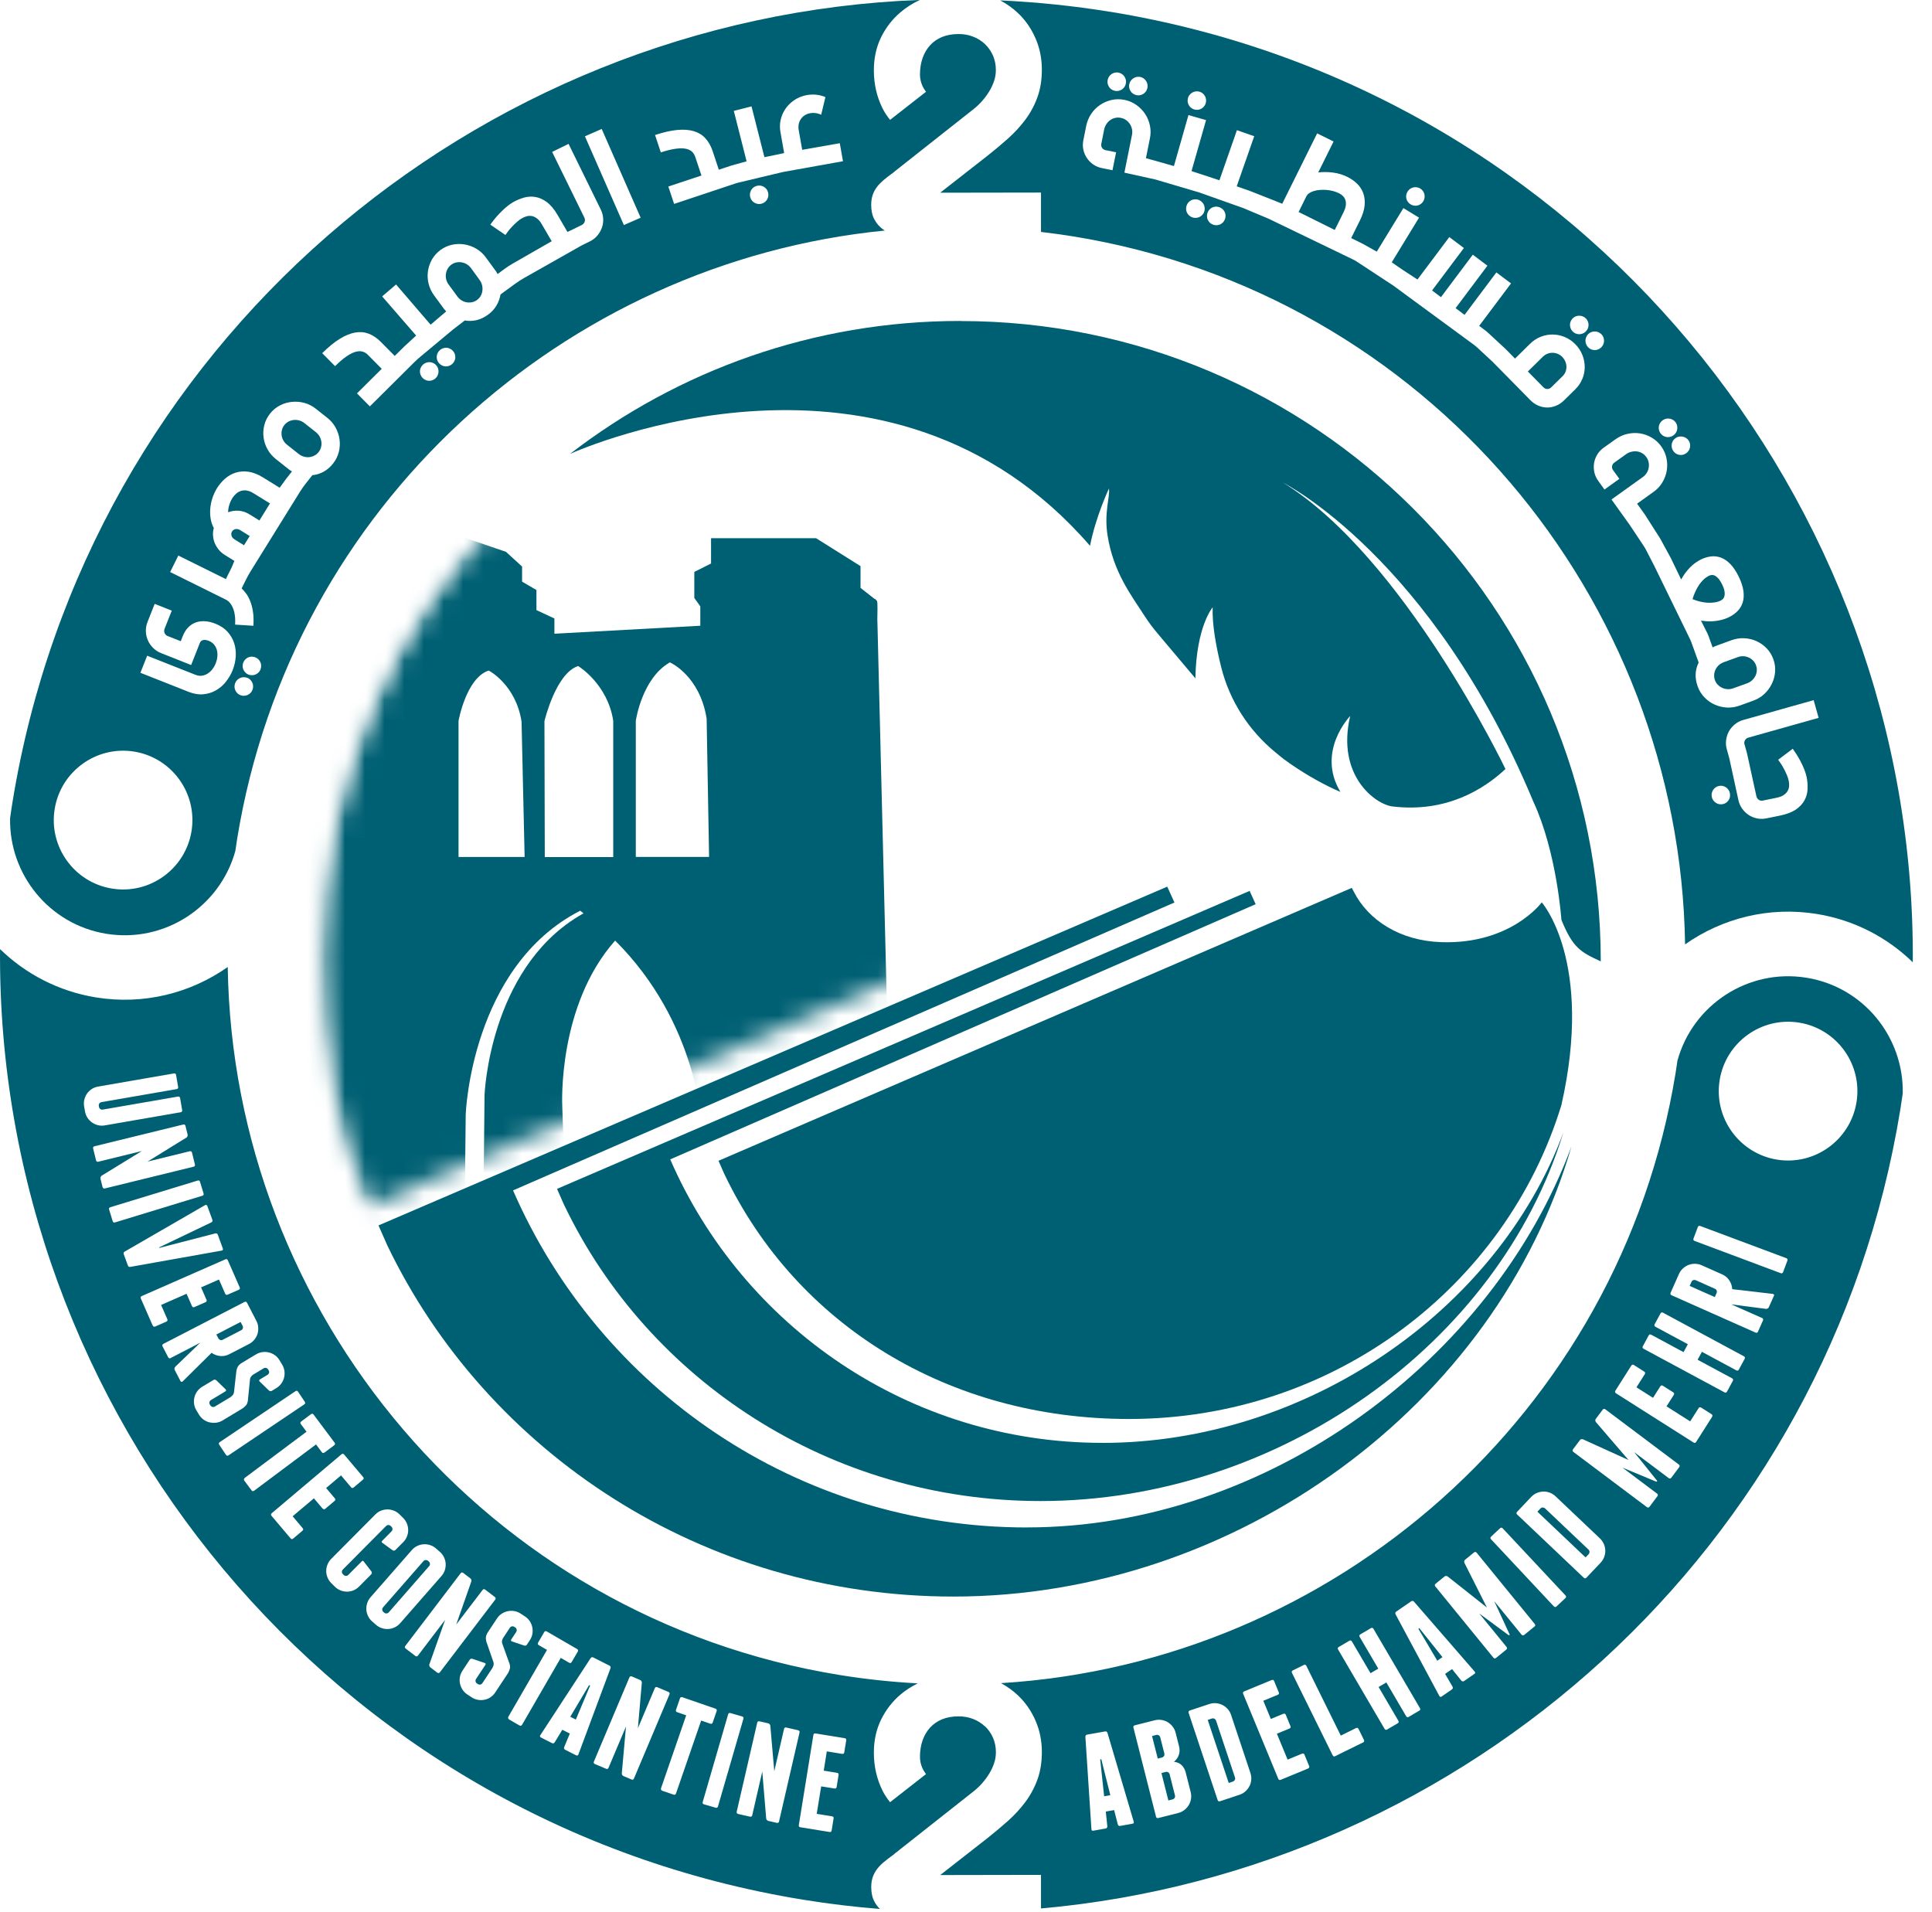 <svg width="98" height="97" viewBox="0 0 98 97" fill="none" xmlns="http://www.w3.org/2000/svg">
<path d="M52.088 77.476C40.419 77.476 30.399 70.438 26.024 60.379L59.573 45.777L59.208 44.973L19.199 62.156L19.605 63.077C19.611 63.093 19.618 63.106 19.625 63.119L19.633 63.142C24.682 73.677 35.645 80.981 48.362 80.981C62.712 80.981 75.912 71.273 79.716 58.14C75.704 68.963 64.307 77.474 52.086 77.474L52.088 77.476Z" fill="#006073"/>
<path d="M55.918 73.185C46.105 73.185 37.676 67.266 33.997 58.806L63.693 45.863L63.386 45.188L28.255 60.302L28.596 61.077C28.603 61.09 28.607 61.101 28.614 61.112L28.623 61.132C32.869 69.993 42.089 76.136 52.784 76.136C64.852 76.136 76.016 68.163 79.302 57.442C75.928 66.544 66.194 73.187 55.918 73.187V73.185Z" fill="#006073"/>
<path d="M79.199 56.06C76.379 65.264 67.632 71.974 57.271 71.974C48.089 71.974 40.407 67.193 36.761 59.588L36.754 59.573C36.75 59.562 36.743 59.553 36.739 59.544L36.446 58.877L68.569 45.035L68.668 45.223C69.404 46.678 71.014 47.717 73.101 47.788C76.645 47.908 78.205 45.77 78.205 45.77C78.205 45.77 80.856 48.761 79.199 56.062V56.06Z" fill="#006073"/>
<mask id="mask0_31_315" style="mask-type:luminance" maskUnits="userSpaceOnUse" x="16" y="16" width="62" height="46">
<path d="M77.343 35.866C72.565 24.367 61.23 16.279 48.001 16.279C30.459 16.279 16.237 30.501 16.237 48.043C16.237 52.799 16.415 57.307 18.286 61.358L77.343 35.866Z" fill="white"/>
</mask>
<g mask="url(#mask0_31_315)">
<mask id="mask1_31_315" style="mask-type:luminance" maskUnits="userSpaceOnUse" x="16" y="16" width="66" height="66">
<path d="M48.716 81.237C66.654 81.237 81.195 66.696 81.195 48.758C81.195 30.821 66.654 16.279 48.716 16.279C30.779 16.279 16.237 30.821 16.237 48.758C16.237 66.696 30.779 81.237 48.716 81.237Z" fill="white"/>
</mask>
<g mask="url(#mask1_31_315)">
<path d="M45.533 69.402C45.502 68.943 45.436 67.521 45.345 65.445L44.505 31.491H44.501C44.519 30.514 44.514 30.507 44.45 30.441L44.397 30.386H44.372L43.65 29.819V28.715L41.397 27.3H36.068V28.582L35.219 29.008V30.33L35.523 30.756V31.739L28.122 32.144V31.371L27.211 30.946V29.927L26.483 29.502V28.738L25.667 27.991L23.293 27.178L16.598 27.302L14.855 28.288L14.915 29.683L13.949 30.226V31.728H14.372L13.577 68.006L13.216 68.234L13.271 69.442L23.915 70.15V70.068L23.756 70.126V68.728L23.503 68.673L23.623 56.525C23.623 56.525 23.884 49.037 29.431 46.193C29.431 46.193 29.495 46.244 29.599 46.326C29.506 46.379 29.413 46.432 29.322 46.488C24.801 49.25 24.578 55.554 24.578 55.554L24.469 66.562L24.699 66.613V67.88L28.875 66.367L28.833 65.135L29.178 64.914V67.02L28.901 67.22L28.937 68.252L28.922 67.802L34.085 64.096L34.145 64.109L34.189 64.021L35.609 63.002L35.64 69.528H35.217V70.89L42.035 72.266L45.894 70.432V69.406H45.531L45.533 69.402ZM23.259 43.468V36.564C23.277 36.466 23.665 34.413 24.761 34.021L24.786 34.012L24.81 34.023C24.823 34.029 26.172 34.749 26.456 36.606L26.611 43.468H23.259ZM27.634 43.468L27.617 36.584V36.577C27.641 36.48 28.201 34.182 29.298 33.792L29.325 33.784L29.349 33.799C29.364 33.808 30.822 34.707 31.106 36.559V43.473H27.634V43.468ZM28.822 64.854L28.52 56.09C28.518 56.04 28.275 51.007 31.203 47.708C35.383 51.875 35.58 56.972 35.583 57.028L35.598 60.443L35.585 60.468L33.715 61.682L33.662 61.671L33.622 61.744L31.478 63.135L31.422 63.124L31.38 63.197L28.82 64.858L28.822 64.854ZM29.544 64.674L31.13 63.647L29.544 66.486V64.677V64.674ZM29.989 66.435L31.449 63.819L31.566 65.301L29.987 66.435H29.989ZM31.768 63.232L33.372 62.191L31.896 64.845L31.768 63.23V63.232ZM32.386 64.716L33.686 62.377L33.784 63.713L32.386 64.716ZM34.123 63.354L34.01 61.779L35.372 60.895L34.123 63.354ZM34.672 63.075L35.607 61.236L35.614 62.402L34.674 63.075H34.672ZM32.251 43.466V36.562C32.264 36.466 32.585 34.413 33.952 33.613L33.979 33.598L34.008 33.611C34.023 33.617 35.503 34.291 35.844 36.451L35.968 43.466H32.253H32.251ZM45.201 61.996L45.316 64.699C45.281 63.877 45.243 62.971 45.201 61.996Z" fill="#006073"/>
</g>
</g>
<path d="M48.716 16.279C41.26 16.279 34.395 18.798 28.913 23.024C29.555 22.737 45.106 15.923 55.291 27.685C55.581 26.197 56.252 24.777 56.252 24.777C56.308 25.215 55.998 25.991 56.179 27.151C56.472 29.006 57.353 30.155 58.056 31.238C58.261 31.557 58.49 31.861 58.736 32.151L60.634 34.406C60.634 34.406 60.634 34.406 60.636 34.408C60.681 31.772 61.511 30.804 61.511 30.804C61.482 31.701 61.691 32.833 61.95 33.859C62.375 35.547 63.343 37.049 64.688 38.154L64.985 38.398C65.093 38.486 65.204 38.569 65.319 38.646C65.361 38.675 65.414 38.712 65.465 38.752C66.358 39.364 67.2 39.827 67.993 40.168C66.752 38.108 68.487 36.318 68.487 36.318C67.773 39.37 69.794 40.812 70.64 40.906C73.351 41.229 75.252 40.046 76.364 39.007C76.364 39.007 71.225 28.266 65.091 24.486C65.091 24.486 72.618 28.268 77.782 40.669C78.974 43.24 79.202 46.656 79.202 46.656C79.78 48.081 80.176 48.291 81.198 48.763C81.198 30.824 66.657 16.284 48.718 16.284L48.716 16.279Z" fill="#006073"/>
<path d="M12.518 24.879C12.412 24.865 12.315 24.872 12.224 24.901C12.133 24.93 12.051 24.976 11.978 25.04C11.905 25.105 11.84 25.18 11.787 25.264C11.719 25.375 11.665 25.495 11.628 25.619C11.59 25.743 11.572 25.865 11.572 25.984C11.749 25.916 11.931 25.891 12.122 25.907C12.312 25.922 12.494 25.986 12.669 26.097L13.159 26.401L13.695 25.535L12.848 25.012C12.733 24.941 12.623 24.896 12.516 24.883L12.518 24.879Z" fill="#006073"/>
<path d="M12.064 26.839C12.024 26.83 11.986 26.83 11.949 26.837C11.911 26.843 11.878 26.857 11.847 26.879C11.816 26.899 11.789 26.925 11.769 26.959C11.729 27.025 11.721 27.096 11.745 27.174C11.769 27.251 11.822 27.313 11.9 27.362L12.377 27.657L12.667 27.189L12.177 26.886C12.139 26.863 12.102 26.848 12.062 26.839H12.064Z" fill="#006073"/>
<path d="M24.334 14.209L23.893 13.601C23.836 13.524 23.767 13.46 23.685 13.409C23.603 13.358 23.517 13.324 23.424 13.309C23.331 13.291 23.24 13.293 23.149 13.311C23.058 13.329 22.972 13.369 22.894 13.424C22.817 13.482 22.755 13.55 22.708 13.632C22.661 13.714 22.633 13.801 22.619 13.892C22.606 13.982 22.61 14.075 22.633 14.169C22.655 14.262 22.697 14.35 22.757 14.432L23.198 15.035C23.257 15.117 23.328 15.183 23.41 15.234C23.492 15.285 23.579 15.319 23.67 15.334C23.76 15.35 23.851 15.347 23.942 15.33C24.033 15.312 24.119 15.272 24.197 15.217C24.274 15.159 24.337 15.09 24.383 15.008C24.43 14.926 24.458 14.84 24.469 14.747C24.48 14.654 24.476 14.561 24.454 14.47C24.432 14.379 24.392 14.29 24.332 14.211L24.334 14.209Z" fill="#006073"/>
<path d="M16.213 22.141C16.167 22.059 16.105 21.986 16.027 21.924L15.438 21.459C15.363 21.399 15.278 21.354 15.185 21.328C15.092 21.301 15.001 21.292 14.908 21.301C14.815 21.31 14.727 21.337 14.642 21.379C14.558 21.423 14.487 21.483 14.425 21.558C14.365 21.634 14.323 21.718 14.301 21.809C14.279 21.899 14.274 21.99 14.286 22.081C14.297 22.172 14.325 22.261 14.374 22.343C14.421 22.427 14.485 22.5 14.565 22.562L15.15 23.025C15.229 23.089 15.316 23.134 15.409 23.16C15.502 23.187 15.595 23.196 15.686 23.187C15.777 23.178 15.866 23.151 15.947 23.107C16.032 23.065 16.102 23.005 16.162 22.93C16.222 22.854 16.264 22.77 16.286 22.677C16.309 22.586 16.315 22.493 16.3 22.4C16.286 22.307 16.258 22.221 16.211 22.137L16.213 22.141Z" fill="#006073"/>
<path d="M49.961 2.235C49.789 2.073 49.589 1.947 49.361 1.859C49.133 1.77 48.887 1.726 48.623 1.726C48.311 1.726 48.032 1.777 47.791 1.874C47.549 1.974 47.345 2.113 47.179 2.295C47.013 2.477 46.887 2.694 46.798 2.944C46.71 3.197 46.665 3.476 46.665 3.781C46.665 3.972 46.705 4.156 46.78 4.333C46.829 4.448 46.896 4.554 46.971 4.656L45.148 6.081C45.002 5.897 44.869 5.704 44.767 5.496C44.474 4.907 44.328 4.266 44.326 3.571C44.326 2.951 44.448 2.392 44.691 1.894C44.937 1.396 45.263 0.975 45.671 0.627C45.968 0.374 46.3 0.164 46.663 -0.004C24.075 0.855 4.404 17.531 0.634 40.684C0.589 40.954 0.552 41.227 0.512 41.497C0.454 44.35 2.497 46.893 5.39 47.363C8.349 47.846 11.158 45.992 11.938 43.161C11.969 42.955 11.998 42.746 12.031 42.54C14.78 25.663 28.618 13.302 44.882 11.694C44.847 11.672 44.811 11.65 44.778 11.625C44.603 11.497 44.461 11.331 44.353 11.129C44.244 10.928 44.191 10.682 44.191 10.392C44.191 10.201 44.218 10.033 44.268 9.884C44.319 9.738 44.392 9.603 44.483 9.483C44.574 9.364 44.681 9.253 44.8 9.151C44.92 9.049 45.046 8.949 45.181 8.852L45.365 8.715H45.356L49.403 5.52C49.549 5.403 49.689 5.27 49.822 5.119C49.953 4.969 50.072 4.809 50.176 4.639C50.28 4.47 50.362 4.293 50.424 4.109C50.486 3.925 50.515 3.737 50.515 3.547C50.515 3.283 50.464 3.039 50.367 2.816C50.267 2.592 50.132 2.399 49.961 2.235ZM9.714 42.162C9.401 44.078 7.592 45.383 5.678 45.07C3.764 44.758 2.461 42.948 2.774 41.032C3.086 39.116 4.896 37.811 6.81 38.123C8.724 38.436 10.026 40.245 9.714 42.162ZM11.459 34.581C11.313 34.763 11.143 34.909 10.95 35.018C10.757 35.128 10.542 35.193 10.31 35.215C10.077 35.237 9.831 35.195 9.57 35.093L7.122 34.125L7.465 33.259L9.913 34.227C10.028 34.273 10.139 34.289 10.243 34.273C10.347 34.258 10.445 34.222 10.536 34.165C10.624 34.107 10.704 34.034 10.775 33.941C10.846 33.85 10.901 33.751 10.943 33.644C10.985 33.536 11.014 33.425 11.025 33.307C11.036 33.192 11.03 33.084 11.003 32.98C10.976 32.876 10.93 32.782 10.861 32.698C10.795 32.614 10.702 32.55 10.587 32.503C10.48 32.461 10.387 32.448 10.305 32.466C10.226 32.481 10.168 32.53 10.137 32.612L9.696 33.731L8.172 33.128C8.017 33.066 7.882 32.98 7.767 32.864C7.651 32.749 7.565 32.623 7.501 32.479C7.439 32.337 7.403 32.184 7.399 32.023C7.394 31.861 7.421 31.704 7.483 31.547L7.846 30.629L8.713 30.973L8.349 31.89C8.32 31.965 8.32 32.038 8.349 32.109C8.38 32.182 8.433 32.233 8.509 32.262L9.169 32.523L9.269 32.269C9.342 32.085 9.435 31.936 9.548 31.821C9.661 31.706 9.789 31.622 9.935 31.571C10.079 31.52 10.237 31.5 10.403 31.511C10.571 31.522 10.744 31.564 10.925 31.635C11.185 31.737 11.393 31.877 11.55 32.054C11.705 32.231 11.818 32.426 11.883 32.639C11.949 32.851 11.973 33.075 11.958 33.307C11.94 33.54 11.889 33.766 11.805 33.983C11.721 34.198 11.606 34.395 11.459 34.577V34.581ZM12.806 34.993C12.782 35.055 12.749 35.106 12.704 35.151C12.66 35.195 12.611 35.228 12.556 35.252C12.501 35.277 12.443 35.29 12.379 35.292C12.317 35.294 12.255 35.283 12.193 35.261C12.131 35.237 12.08 35.204 12.035 35.157C11.991 35.113 11.958 35.062 11.933 35.007C11.909 34.951 11.896 34.894 11.896 34.832C11.896 34.77 11.905 34.708 11.929 34.648C11.953 34.588 11.987 34.535 12.031 34.49C12.075 34.446 12.124 34.413 12.179 34.389C12.235 34.364 12.292 34.351 12.357 34.349C12.418 34.346 12.481 34.358 12.543 34.38C12.605 34.402 12.656 34.437 12.7 34.484C12.744 34.53 12.777 34.579 12.802 34.634C12.826 34.69 12.839 34.747 12.839 34.809C12.839 34.871 12.831 34.934 12.806 34.993ZM13.218 33.95C13.194 34.012 13.161 34.063 13.116 34.107C13.072 34.151 13.023 34.185 12.968 34.209C12.912 34.233 12.855 34.247 12.791 34.249C12.729 34.251 12.667 34.24 12.605 34.218C12.543 34.194 12.492 34.16 12.447 34.114C12.403 34.067 12.37 34.019 12.345 33.963C12.321 33.908 12.308 33.85 12.308 33.788C12.308 33.726 12.317 33.664 12.341 33.604C12.365 33.545 12.399 33.491 12.443 33.447C12.487 33.403 12.536 33.37 12.591 33.345C12.647 33.321 12.704 33.307 12.766 33.307C12.828 33.307 12.89 33.316 12.95 33.341C13.01 33.365 13.063 33.398 13.107 33.443C13.152 33.487 13.185 33.536 13.209 33.591C13.234 33.647 13.247 33.704 13.247 33.766C13.247 33.828 13.238 33.89 13.214 33.95H13.218ZM17.186 22.925C17.132 23.135 17.037 23.33 16.898 23.508C16.616 23.864 16.264 24.061 15.843 24.103L15.507 24.529C15.407 24.655 15.316 24.786 15.23 24.921L12.72 28.964C12.631 29.108 12.549 29.254 12.474 29.407L12.257 29.845C12.332 29.916 12.41 30.005 12.487 30.109C12.565 30.213 12.633 30.344 12.695 30.499C12.755 30.651 12.802 30.831 12.833 31.037C12.864 31.243 12.87 31.478 12.853 31.741L11.927 31.682C11.933 31.553 11.933 31.436 11.925 31.329C11.916 31.223 11.902 31.13 11.883 31.046C11.863 30.964 11.838 30.891 11.812 30.829C11.785 30.767 11.756 30.711 11.725 30.665C11.654 30.556 11.572 30.477 11.479 30.426L8.631 29.015L9.045 28.179L11.457 29.373L11.756 28.769L11.889 28.45L11.413 28.155C11.289 28.078 11.182 27.987 11.096 27.883C11.01 27.776 10.941 27.663 10.892 27.544C10.844 27.422 10.815 27.298 10.806 27.167C10.797 27.036 10.81 26.908 10.846 26.782C10.768 26.64 10.715 26.483 10.686 26.312C10.658 26.141 10.651 25.969 10.666 25.791C10.682 25.614 10.717 25.439 10.775 25.264C10.832 25.089 10.908 24.925 11.001 24.772C11.116 24.584 11.256 24.42 11.417 24.278C11.579 24.137 11.758 24.035 11.958 23.973C12.157 23.911 12.372 23.895 12.605 23.928C12.837 23.962 13.083 24.057 13.34 24.216L14.186 24.739L14.525 24.274L14.811 23.911C14.767 23.889 14.727 23.864 14.691 23.838C14.656 23.811 14.618 23.782 14.581 23.751L13.996 23.288C13.816 23.146 13.675 22.98 13.568 22.788C13.462 22.597 13.395 22.395 13.369 22.185C13.342 21.975 13.356 21.766 13.409 21.556C13.462 21.348 13.559 21.155 13.699 20.978C13.838 20.801 14.007 20.663 14.2 20.564C14.392 20.464 14.596 20.404 14.809 20.384C15.021 20.364 15.232 20.38 15.442 20.437C15.653 20.495 15.843 20.592 16.016 20.73L16.605 21.195C16.78 21.334 16.92 21.498 17.024 21.689C17.128 21.879 17.195 22.081 17.223 22.291C17.252 22.502 17.239 22.712 17.188 22.925H17.186ZM22.196 19.051C22.17 19.106 22.13 19.155 22.081 19.199C22.032 19.241 21.977 19.272 21.917 19.292C21.857 19.31 21.798 19.319 21.738 19.314C21.678 19.31 21.62 19.294 21.565 19.265C21.51 19.237 21.461 19.199 21.417 19.15C21.375 19.102 21.343 19.046 21.324 18.986C21.304 18.927 21.297 18.867 21.301 18.807C21.306 18.747 21.321 18.689 21.35 18.634C21.379 18.579 21.417 18.53 21.465 18.486C21.514 18.444 21.57 18.413 21.629 18.393C21.689 18.373 21.749 18.366 21.809 18.37C21.869 18.375 21.926 18.39 21.984 18.417C22.041 18.444 22.09 18.481 22.132 18.532C22.174 18.581 22.205 18.636 22.223 18.696C22.241 18.756 22.247 18.816 22.243 18.876C22.238 18.935 22.223 18.993 22.194 19.048L22.196 19.051ZM23.047 18.32C23.02 18.375 22.98 18.424 22.932 18.468C22.883 18.51 22.828 18.541 22.768 18.561C22.708 18.581 22.648 18.588 22.588 18.583C22.529 18.579 22.471 18.563 22.416 18.535C22.36 18.508 22.311 18.468 22.267 18.419C22.225 18.37 22.194 18.315 22.174 18.255C22.157 18.195 22.148 18.136 22.152 18.076C22.157 18.016 22.172 17.959 22.201 17.903C22.23 17.848 22.267 17.799 22.316 17.755C22.365 17.713 22.42 17.682 22.48 17.662C22.54 17.644 22.599 17.635 22.659 17.64C22.719 17.644 22.777 17.66 22.832 17.688C22.887 17.715 22.936 17.755 22.98 17.803C23.023 17.852 23.054 17.908 23.074 17.967C23.091 18.027 23.1 18.087 23.096 18.147C23.091 18.207 23.076 18.264 23.047 18.32ZM30.53 11.55C30.479 11.696 30.401 11.831 30.297 11.953C30.193 12.075 30.067 12.172 29.916 12.246L29.511 12.445L26.582 14.102C26.423 14.193 26.268 14.292 26.122 14.399L25.388 14.935C25.355 15.141 25.284 15.331 25.178 15.506C25.072 15.684 24.93 15.836 24.75 15.965C24.387 16.229 23.995 16.326 23.574 16.255L22.961 16.729L21.308 18.107C21.206 18.193 21.107 18.282 21.011 18.377L18.761 20.612L18.107 19.954L19.363 18.707L18.661 17.998C18.575 17.91 18.475 17.854 18.366 17.828C18.258 17.803 18.136 17.812 17.999 17.857C17.861 17.901 17.713 17.981 17.547 18.098C17.381 18.215 17.197 18.373 16.997 18.572L16.344 17.914C16.661 17.6 16.957 17.356 17.237 17.185C17.514 17.015 17.775 16.909 18.021 16.866C18.267 16.824 18.495 16.846 18.71 16.928C18.924 17.013 19.128 17.15 19.321 17.345L20.023 18.054L20.502 17.58L21.109 17.021L19.385 15.034L20.09 14.43L21.844 16.47L22.358 16.029L22.635 15.796C22.602 15.763 22.571 15.73 22.542 15.692C22.513 15.657 22.484 15.619 22.456 15.579L22.015 14.977C21.88 14.793 21.789 14.594 21.738 14.381C21.687 14.168 21.678 13.958 21.709 13.748C21.74 13.537 21.809 13.34 21.915 13.154C22.024 12.968 22.168 12.808 22.349 12.675C22.529 12.545 22.728 12.456 22.941 12.412C23.155 12.367 23.368 12.365 23.576 12.401C23.787 12.436 23.984 12.511 24.17 12.622C24.356 12.733 24.516 12.879 24.646 13.059L25.089 13.665C25.12 13.705 25.149 13.743 25.174 13.781C25.198 13.818 25.218 13.858 25.238 13.9L25.634 13.61C25.743 13.53 25.856 13.457 25.971 13.391L27.985 12.235L27.482 11.373C27.407 11.242 27.325 11.145 27.238 11.08C27.152 11.016 27.065 10.974 26.977 10.959C26.888 10.943 26.802 10.945 26.718 10.97C26.633 10.992 26.551 11.027 26.474 11.072C26.39 11.12 26.305 11.182 26.224 11.255C26.139 11.329 26.062 11.406 25.984 11.486C25.909 11.566 25.84 11.643 25.78 11.721C25.721 11.798 25.672 11.865 25.637 11.918L24.872 11.395C24.919 11.326 24.983 11.24 25.063 11.14C25.142 11.04 25.233 10.936 25.335 10.83C25.437 10.724 25.544 10.62 25.659 10.52C25.774 10.42 25.889 10.336 26.006 10.267C26.184 10.163 26.372 10.084 26.567 10.026C26.762 9.971 26.957 9.957 27.156 9.991C27.353 10.024 27.548 10.11 27.739 10.252C27.929 10.394 28.111 10.611 28.282 10.903L28.784 11.765L29.103 11.612L29.509 11.413C29.58 11.377 29.628 11.324 29.655 11.251C29.681 11.18 29.677 11.109 29.642 11.038L28.007 7.707L28.84 7.297L30.474 10.629C30.548 10.777 30.587 10.93 30.596 11.089C30.605 11.249 30.583 11.402 30.532 11.548L30.53 11.55ZM31.646 11.415L29.67 6.914L30.521 6.541L32.497 11.043L31.646 11.415ZM38.972 9.948C38.963 10.01 38.943 10.066 38.912 10.117C38.881 10.168 38.841 10.214 38.792 10.252C38.744 10.29 38.686 10.318 38.624 10.334C38.56 10.349 38.498 10.354 38.436 10.343C38.374 10.332 38.319 10.312 38.265 10.281C38.212 10.25 38.17 10.21 38.132 10.161C38.095 10.112 38.068 10.055 38.053 9.993C38.037 9.928 38.033 9.866 38.044 9.807C38.055 9.747 38.075 9.691 38.104 9.638C38.135 9.587 38.175 9.543 38.223 9.505C38.272 9.468 38.33 9.441 38.392 9.426C38.456 9.41 38.518 9.406 38.58 9.417C38.642 9.426 38.697 9.446 38.748 9.477C38.799 9.508 38.843 9.547 38.881 9.594C38.919 9.643 38.945 9.698 38.961 9.762C38.976 9.827 38.981 9.889 38.97 9.948H38.972ZM39.703 8.73C39.676 8.735 39.65 8.741 39.625 8.746L37.459 9.262C37.415 9.273 37.368 9.286 37.326 9.299L34.194 10.343L33.901 9.461L35.581 8.903L35.266 7.957C35.226 7.84 35.164 7.744 35.078 7.673C34.991 7.603 34.878 7.556 34.736 7.536C34.595 7.516 34.424 7.521 34.223 7.552C34.021 7.583 33.788 7.642 33.52 7.731L33.228 6.849C33.651 6.708 34.025 6.623 34.351 6.592C34.677 6.561 34.958 6.584 35.195 6.654C35.432 6.725 35.629 6.847 35.784 7.018C35.939 7.188 36.061 7.403 36.148 7.662L36.462 8.608L37.102 8.396L37.871 8.183L37.222 5.624L38.121 5.396L38.775 7.972L39.439 7.837L39.776 7.764L39.592 6.721C39.552 6.508 39.552 6.304 39.592 6.11C39.632 5.915 39.705 5.737 39.805 5.576C39.907 5.414 40.033 5.274 40.186 5.155C40.339 5.035 40.505 4.944 40.687 4.885C40.868 4.822 41.061 4.794 41.262 4.796C41.464 4.798 41.668 4.84 41.869 4.924L41.654 5.819C41.502 5.751 41.353 5.72 41.207 5.729C41.061 5.737 40.935 5.775 40.824 5.844C40.713 5.912 40.629 6.008 40.569 6.132C40.509 6.256 40.489 6.397 40.507 6.557L40.691 7.6L42.598 7.264L42.76 8.178L39.703 8.726V8.73Z" fill="#006073"/>
<path d="M86.618 30.57C86.716 30.576 86.811 30.574 86.909 30.563C87.055 30.548 87.179 30.514 87.281 30.463C87.334 30.439 87.378 30.404 87.412 30.359C87.447 30.315 87.469 30.26 87.48 30.195C87.491 30.129 87.487 30.051 87.469 29.96C87.452 29.87 87.414 29.765 87.356 29.648C87.301 29.533 87.243 29.44 87.186 29.369C87.128 29.298 87.07 29.247 87.013 29.214C86.957 29.18 86.9 29.165 86.847 29.165C86.791 29.165 86.738 29.178 86.689 29.203C86.634 29.229 86.579 29.265 86.519 29.307C86.459 29.349 86.408 29.398 86.359 29.451C86.29 29.522 86.231 29.597 86.177 29.679C86.124 29.759 86.078 29.841 86.036 29.925C85.994 30.009 85.958 30.091 85.927 30.171C85.896 30.251 85.872 30.324 85.854 30.39C85.918 30.417 85.991 30.441 86.073 30.468C86.155 30.494 86.244 30.517 86.335 30.534C86.428 30.552 86.521 30.565 86.618 30.572V30.57Z" fill="#006073"/>
<path d="M79.249 18.107C79.18 18.038 79.105 17.985 79.018 17.95C78.932 17.914 78.846 17.896 78.755 17.894C78.664 17.894 78.577 17.908 78.491 17.943C78.404 17.976 78.327 18.029 78.256 18.098L77.501 18.843L78.287 19.642C78.343 19.7 78.409 19.729 78.484 19.731C78.56 19.733 78.628 19.705 78.69 19.642L79.253 19.089C79.322 19.024 79.375 18.949 79.408 18.865C79.442 18.781 79.459 18.692 79.457 18.603C79.455 18.515 79.437 18.426 79.402 18.34C79.366 18.253 79.315 18.176 79.246 18.107H79.249Z" fill="#006073"/>
<path d="M68.124 9.948C68.069 9.891 68.004 9.842 67.931 9.807C67.836 9.76 67.732 9.72 67.621 9.691C67.51 9.663 67.397 9.643 67.284 9.634C67.171 9.625 67.061 9.625 66.952 9.634C66.843 9.643 66.744 9.66 66.651 9.687C66.558 9.714 66.478 9.751 66.411 9.798C66.343 9.844 66.294 9.9 66.261 9.966L65.871 10.753L67.705 11.664L68.148 10.773C68.21 10.646 68.248 10.533 68.264 10.431C68.277 10.33 68.272 10.239 68.248 10.159C68.224 10.079 68.184 10.011 68.129 9.951L68.124 9.948Z" fill="#006073"/>
<path d="M87.141 34.736C87.208 34.805 87.283 34.856 87.369 34.894C87.456 34.931 87.544 34.951 87.64 34.956C87.735 34.96 87.828 34.945 87.921 34.911L88.626 34.657C88.716 34.623 88.799 34.575 88.869 34.511C88.94 34.446 88.996 34.371 89.04 34.289C89.082 34.205 89.106 34.116 89.113 34.023C89.12 33.928 89.106 33.837 89.073 33.744C89.04 33.653 88.991 33.573 88.925 33.507C88.861 33.44 88.785 33.387 88.701 33.349C88.617 33.312 88.528 33.29 88.433 33.285C88.338 33.281 88.242 33.296 88.145 33.332L87.442 33.587C87.347 33.622 87.263 33.671 87.19 33.735C87.117 33.799 87.061 33.875 87.022 33.956C86.982 34.038 86.957 34.127 86.951 34.22C86.944 34.313 86.955 34.406 86.988 34.497C87.022 34.588 87.07 34.668 87.137 34.736H87.141Z" fill="#006073"/>
<path d="M56.308 0.598C54.441 0.294 52.58 0.106 50.735 0.02C51.076 0.199 51.381 0.419 51.654 0.68C52.024 1.034 52.314 1.457 52.527 1.945C52.739 2.432 52.846 2.959 52.848 3.524C52.848 4.047 52.775 4.514 52.624 4.929C52.474 5.343 52.27 5.722 52.013 6.067C51.756 6.413 51.459 6.734 51.127 7.031C50.792 7.33 50.442 7.622 50.075 7.912L47.691 9.775L52.804 9.767V11.765C53.355 11.829 53.904 11.904 54.454 11.993C72.379 14.91 85.21 30.341 85.475 47.901C87.354 46.581 89.724 45.963 92.163 46.359C94.068 46.669 95.736 47.555 97.025 48.809C97.2 25.315 80.203 4.486 56.308 0.596V0.598ZM85.34 22.145C85.4 22.154 85.455 22.176 85.511 22.207C85.566 22.238 85.61 22.28 85.648 22.333C85.686 22.387 85.712 22.444 85.723 22.504C85.734 22.564 85.737 22.623 85.726 22.683C85.717 22.743 85.695 22.799 85.661 22.852C85.628 22.905 85.586 22.949 85.533 22.989C85.48 23.027 85.422 23.053 85.362 23.067C85.302 23.08 85.243 23.082 85.183 23.071C85.123 23.062 85.068 23.04 85.017 23.009C84.964 22.978 84.919 22.936 84.882 22.883C84.844 22.829 84.817 22.772 84.804 22.712C84.791 22.652 84.789 22.593 84.797 22.533C84.806 22.473 84.828 22.418 84.859 22.362C84.891 22.309 84.933 22.262 84.986 22.225C85.039 22.187 85.097 22.16 85.159 22.149C85.221 22.138 85.28 22.136 85.34 22.145ZM84.146 21.622C84.155 21.562 84.177 21.507 84.21 21.454C84.241 21.401 84.286 21.356 84.339 21.317C84.392 21.279 84.45 21.252 84.51 21.239C84.569 21.226 84.629 21.224 84.689 21.235C84.749 21.243 84.804 21.266 84.859 21.297C84.915 21.328 84.959 21.37 84.997 21.423C85.034 21.476 85.061 21.534 85.072 21.596C85.085 21.658 85.085 21.718 85.076 21.777C85.068 21.837 85.046 21.892 85.012 21.946C84.979 21.999 84.937 22.043 84.884 22.083C84.831 22.121 84.773 22.147 84.713 22.16C84.653 22.174 84.594 22.176 84.534 22.167C84.474 22.158 84.419 22.136 84.365 22.105C84.312 22.074 84.268 22.03 84.228 21.977C84.191 21.924 84.164 21.866 84.151 21.806C84.137 21.746 84.135 21.686 84.144 21.627L84.146 21.622ZM79.671 16.304C79.694 16.246 79.729 16.193 79.776 16.146C79.822 16.1 79.875 16.067 79.933 16.044C79.99 16.022 80.05 16.011 80.11 16.013C80.17 16.016 80.23 16.024 80.287 16.049C80.345 16.071 80.398 16.106 80.445 16.153C80.491 16.2 80.524 16.253 80.546 16.31C80.569 16.368 80.58 16.428 80.578 16.487C80.578 16.547 80.564 16.607 80.542 16.662C80.518 16.72 80.482 16.771 80.436 16.817C80.389 16.864 80.336 16.897 80.278 16.919C80.221 16.942 80.161 16.953 80.101 16.953C80.041 16.953 79.982 16.939 79.926 16.917C79.869 16.893 79.818 16.857 79.771 16.811C79.725 16.764 79.691 16.711 79.669 16.654C79.647 16.596 79.636 16.536 79.636 16.476C79.636 16.417 79.647 16.357 79.671 16.299V16.304ZM71.331 9.895C71.34 9.833 71.362 9.775 71.396 9.72C71.429 9.665 71.473 9.618 71.522 9.583C71.573 9.547 71.626 9.521 71.686 9.507C71.743 9.494 71.805 9.49 71.865 9.499C71.927 9.507 71.987 9.527 72.042 9.563C72.098 9.596 72.144 9.64 72.18 9.691C72.215 9.742 72.24 9.798 72.253 9.855C72.266 9.913 72.268 9.973 72.26 10.035C72.251 10.097 72.228 10.154 72.195 10.21C72.162 10.265 72.118 10.312 72.069 10.347C72.018 10.382 71.965 10.409 71.905 10.422C71.847 10.436 71.788 10.438 71.726 10.429C71.664 10.42 71.606 10.398 71.551 10.365C71.495 10.332 71.449 10.287 71.413 10.238C71.378 10.188 71.351 10.134 71.338 10.075C71.325 10.017 71.32 9.957 71.331 9.895ZM60.258 4.975C60.275 4.913 60.304 4.856 60.344 4.809C60.384 4.76 60.428 4.723 60.481 4.694C60.535 4.665 60.592 4.645 60.652 4.636C60.714 4.627 60.776 4.632 60.84 4.65C60.904 4.667 60.958 4.696 61.006 4.736C61.055 4.776 61.093 4.822 61.122 4.875C61.15 4.929 61.168 4.984 61.177 5.046C61.184 5.108 61.179 5.17 61.161 5.232C61.144 5.294 61.115 5.352 61.075 5.398C61.035 5.447 60.991 5.485 60.938 5.513C60.885 5.542 60.829 5.562 60.767 5.569C60.705 5.575 60.643 5.571 60.581 5.553C60.519 5.536 60.461 5.507 60.415 5.467C60.366 5.427 60.328 5.383 60.3 5.33C60.271 5.276 60.253 5.221 60.244 5.159C60.238 5.097 60.242 5.035 60.26 4.973L60.258 4.975ZM57.283 4.273C57.296 4.209 57.32 4.151 57.356 4.1C57.391 4.049 57.435 4.007 57.484 3.974C57.533 3.941 57.591 3.916 57.65 3.903C57.71 3.89 57.774 3.89 57.839 3.903C57.903 3.916 57.961 3.941 58.009 3.976C58.06 4.012 58.1 4.056 58.133 4.105C58.166 4.156 58.189 4.211 58.202 4.271C58.215 4.331 58.215 4.395 58.202 4.459C58.189 4.523 58.164 4.581 58.129 4.632C58.093 4.683 58.051 4.725 58 4.758C57.949 4.791 57.896 4.813 57.837 4.827C57.777 4.84 57.715 4.84 57.65 4.827C57.586 4.813 57.529 4.789 57.478 4.756C57.427 4.723 57.385 4.678 57.351 4.627C57.318 4.576 57.294 4.521 57.28 4.461C57.267 4.401 57.267 4.337 57.28 4.273H57.283ZM56.186 4.054C56.199 3.989 56.224 3.932 56.257 3.881C56.292 3.83 56.335 3.788 56.386 3.755C56.437 3.721 56.492 3.697 56.552 3.684C56.611 3.67 56.676 3.67 56.74 3.684C56.804 3.697 56.862 3.721 56.913 3.757C56.964 3.792 57.006 3.837 57.039 3.885C57.072 3.936 57.094 3.992 57.108 4.051C57.121 4.111 57.121 4.175 57.108 4.24C57.094 4.304 57.07 4.362 57.037 4.412C57.001 4.463 56.959 4.506 56.908 4.539C56.857 4.572 56.802 4.594 56.742 4.607C56.682 4.621 56.618 4.621 56.554 4.607C56.49 4.594 56.432 4.57 56.381 4.537C56.33 4.503 56.288 4.459 56.255 4.408C56.222 4.357 56.199 4.302 56.186 4.242C56.173 4.182 56.173 4.118 56.186 4.054ZM61.084 10.739C61.062 10.801 61.031 10.854 60.986 10.901C60.942 10.947 60.896 10.983 60.84 11.007C60.785 11.031 60.727 11.049 60.665 11.051C60.603 11.054 60.541 11.047 60.479 11.025C60.417 11.003 60.364 10.972 60.318 10.93C60.271 10.887 60.236 10.839 60.209 10.786C60.182 10.732 60.169 10.673 60.165 10.611C60.16 10.549 60.169 10.486 60.191 10.425C60.213 10.363 60.244 10.309 60.286 10.263C60.328 10.216 60.377 10.181 60.43 10.154C60.484 10.128 60.543 10.112 60.605 10.11C60.667 10.105 60.73 10.114 60.791 10.136C60.853 10.159 60.907 10.19 60.953 10.232C61 10.274 61.035 10.32 61.062 10.376C61.088 10.429 61.104 10.489 61.108 10.551C61.113 10.613 61.106 10.675 61.084 10.737V10.739ZM62.138 11.109C62.116 11.171 62.085 11.224 62.043 11.271C62.001 11.317 61.952 11.353 61.899 11.379C61.846 11.406 61.786 11.421 61.724 11.424C61.662 11.426 61.6 11.419 61.538 11.397C61.476 11.375 61.423 11.344 61.376 11.302C61.33 11.26 61.294 11.211 61.268 11.158C61.241 11.105 61.226 11.045 61.224 10.983C61.221 10.921 61.228 10.859 61.25 10.797C61.272 10.735 61.303 10.681 61.345 10.635C61.387 10.588 61.434 10.553 61.489 10.526C61.542 10.5 61.602 10.484 61.664 10.482C61.726 10.478 61.788 10.486 61.85 10.509C61.912 10.531 61.966 10.562 62.012 10.604C62.059 10.646 62.094 10.693 62.121 10.748C62.147 10.801 62.163 10.861 62.165 10.923C62.167 10.985 62.16 11.047 62.138 11.109ZM80.261 19.219C80.181 19.418 80.061 19.595 79.902 19.75L79.339 20.304C79.209 20.433 79.069 20.526 78.916 20.585C78.766 20.645 78.613 20.674 78.46 20.67C78.307 20.665 78.159 20.63 78.014 20.568C77.871 20.504 77.74 20.413 77.623 20.293L75.713 18.353L74.911 17.608C74.869 17.571 74.827 17.535 74.783 17.502L70.671 14.483L68.85 13.287C68.771 13.233 68.686 13.187 68.598 13.145L64.36 11.098L63.062 10.553L60.834 9.762L58.645 9.115C58.618 9.109 58.592 9.1 58.565 9.095L57.035 8.756L57.42 6.84C57.44 6.743 57.44 6.648 57.42 6.552C57.4 6.457 57.365 6.371 57.314 6.293C57.263 6.216 57.199 6.147 57.121 6.092C57.043 6.036 56.955 5.999 56.857 5.979C56.76 5.959 56.665 5.959 56.572 5.979C56.478 5.999 56.394 6.036 56.317 6.092C56.239 6.145 56.175 6.213 56.12 6.298C56.064 6.382 56.027 6.473 56.007 6.574L55.863 7.297C55.847 7.37 55.863 7.438 55.903 7.5C55.943 7.562 56.002 7.6 56.078 7.616L56.614 7.724L56.43 8.635L55.894 8.526C55.732 8.493 55.586 8.433 55.455 8.342C55.324 8.251 55.216 8.143 55.132 8.014C55.045 7.888 54.986 7.746 54.952 7.591C54.919 7.436 54.919 7.277 54.952 7.115L55.096 6.393C55.143 6.165 55.227 5.959 55.351 5.775C55.475 5.591 55.626 5.44 55.803 5.321C55.98 5.201 56.175 5.119 56.388 5.07C56.6 5.022 56.82 5.022 57.041 5.066C57.263 5.11 57.462 5.197 57.644 5.325C57.823 5.454 57.972 5.606 58.089 5.784C58.206 5.961 58.286 6.158 58.33 6.373C58.375 6.588 58.375 6.805 58.328 7.022L58.127 8.025L58.63 8.163L59.547 8.424L60.284 5.837L61.177 6.092L60.439 8.679L61.084 8.889L61.855 9.144L62.743 6.603L63.62 6.909L62.732 9.45L63.372 9.674L64.71 10.201L65.04 10.336L66.812 6.765L67.645 7.177L66.868 8.745C67.12 8.717 67.377 8.721 67.634 8.756C67.893 8.792 68.13 8.865 68.347 8.974C68.534 9.067 68.7 9.182 68.839 9.319C68.981 9.456 69.085 9.618 69.152 9.802C69.218 9.986 69.242 10.192 69.22 10.422C69.198 10.65 69.118 10.905 68.981 11.184L68.538 12.075L69.141 12.374L69.836 12.764L71.187 10.555L71.98 11.04L70.596 13.306L71.154 13.69L71.901 14.177L73.516 12.024L74.255 12.58L72.641 14.733L73.092 15.072L74.707 12.919L75.449 13.477L73.835 15.63L74.289 15.971L75.903 13.818L76.646 14.376L75.031 16.529L75.383 16.793C75.407 16.811 75.429 16.831 75.452 16.851L76.375 17.706L76.849 18.189L77.605 17.444C77.771 17.28 77.955 17.159 78.156 17.081C78.358 17.001 78.562 16.964 78.77 16.968C78.978 16.97 79.18 17.015 79.377 17.097C79.574 17.179 79.751 17.3 79.909 17.462C80.068 17.624 80.185 17.803 80.265 18.003C80.345 18.202 80.383 18.406 80.385 18.614C80.385 18.822 80.345 19.024 80.263 19.223L80.261 19.219ZM80.558 17.615C80.511 17.569 80.478 17.515 80.456 17.458C80.433 17.4 80.422 17.34 80.422 17.28C80.422 17.221 80.433 17.161 80.458 17.103C80.48 17.046 80.516 16.992 80.562 16.946C80.609 16.899 80.662 16.866 80.719 16.844C80.777 16.822 80.837 16.811 80.897 16.813C80.956 16.815 81.016 16.824 81.074 16.849C81.131 16.871 81.184 16.906 81.231 16.953C81.278 16.999 81.311 17.052 81.333 17.11C81.355 17.168 81.366 17.227 81.364 17.287C81.364 17.347 81.351 17.407 81.329 17.464C81.304 17.522 81.269 17.573 81.222 17.619C81.176 17.666 81.123 17.699 81.065 17.724C81.007 17.746 80.947 17.757 80.888 17.757C80.828 17.757 80.768 17.744 80.713 17.721C80.655 17.697 80.604 17.662 80.558 17.615ZM86.115 34.816C85.96 34.388 85.978 33.985 86.164 33.604L85.781 32.545C85.768 32.51 85.754 32.474 85.737 32.441L83.914 28.706L83.493 27.889C83.457 27.82 83.417 27.754 83.375 27.69L82.675 26.637L81.743 25.335L83.333 24.196C83.415 24.139 83.479 24.068 83.53 23.986C83.581 23.904 83.615 23.817 83.63 23.724C83.645 23.631 83.645 23.538 83.626 23.445C83.606 23.352 83.568 23.264 83.51 23.184C83.453 23.102 83.382 23.038 83.3 22.989C83.218 22.94 83.129 22.909 83.036 22.898C82.943 22.885 82.848 22.892 82.753 22.914C82.655 22.936 82.564 22.978 82.48 23.04L81.882 23.468C81.82 23.512 81.785 23.569 81.772 23.642C81.76 23.716 81.776 23.784 81.822 23.846L82.141 24.289L81.386 24.83L81.067 24.387C80.972 24.252 80.905 24.108 80.872 23.953C80.839 23.798 80.835 23.645 80.859 23.492C80.883 23.339 80.936 23.197 81.018 23.06C81.1 22.925 81.207 22.807 81.342 22.712L81.94 22.285C82.13 22.149 82.332 22.056 82.549 22.008C82.766 21.959 82.979 21.95 83.189 21.983C83.4 22.017 83.599 22.087 83.787 22.2C83.976 22.311 84.135 22.46 84.268 22.643C84.399 22.827 84.487 23.027 84.532 23.244C84.576 23.461 84.58 23.674 84.543 23.882C84.507 24.092 84.432 24.289 84.317 24.478C84.202 24.666 84.055 24.823 83.871 24.952L83.041 25.547L83.435 26.099L84.206 27.306L84.753 28.308L85.276 29.393C85.334 29.287 85.398 29.185 85.469 29.087C85.54 28.99 85.621 28.892 85.712 28.795H85.71C85.792 28.711 85.883 28.631 85.98 28.56C86.078 28.489 86.18 28.425 86.286 28.374C86.45 28.294 86.616 28.246 86.787 28.224C86.957 28.201 87.126 28.224 87.292 28.283C87.458 28.343 87.617 28.454 87.77 28.609C87.923 28.764 88.065 28.979 88.198 29.251C88.331 29.526 88.41 29.774 88.437 29.993C88.464 30.213 88.448 30.405 88.393 30.576C88.337 30.744 88.246 30.888 88.122 31.01C87.998 31.13 87.854 31.232 87.688 31.311C87.586 31.36 87.478 31.4 87.365 31.431C87.252 31.46 87.139 31.484 87.026 31.497C86.897 31.515 86.769 31.52 86.643 31.515C86.516 31.509 86.397 31.497 86.282 31.478L86.605 32.12C86.627 32.164 86.647 32.209 86.663 32.255L86.873 32.84C86.915 32.813 86.957 32.793 86.999 32.776C87.041 32.758 87.086 32.742 87.13 32.727L87.832 32.472C88.047 32.395 88.264 32.361 88.481 32.373C88.701 32.384 88.904 32.432 89.099 32.521C89.292 32.61 89.463 32.729 89.613 32.884C89.762 33.039 89.875 33.223 89.952 33.436C90.03 33.648 90.058 33.863 90.041 34.08C90.023 34.297 89.968 34.501 89.872 34.692C89.779 34.882 89.653 35.053 89.494 35.201C89.334 35.35 89.15 35.461 88.942 35.536L88.238 35.791C88.027 35.866 87.814 35.899 87.597 35.888C87.38 35.877 87.174 35.826 86.979 35.74C86.784 35.653 86.612 35.531 86.461 35.376C86.31 35.221 86.195 35.037 86.118 34.825L86.115 34.816ZM87.752 40.42C87.739 40.48 87.717 40.535 87.684 40.586C87.651 40.637 87.609 40.679 87.56 40.715C87.509 40.75 87.453 40.775 87.389 40.788C87.325 40.801 87.263 40.801 87.201 40.788C87.141 40.775 87.084 40.753 87.035 40.719C86.984 40.686 86.942 40.644 86.904 40.593C86.869 40.542 86.842 40.484 86.829 40.42C86.816 40.356 86.816 40.294 86.829 40.232C86.842 40.17 86.866 40.115 86.897 40.066C86.931 40.015 86.973 39.973 87.024 39.937C87.075 39.902 87.132 39.878 87.197 39.864C87.261 39.851 87.323 39.851 87.383 39.864C87.442 39.878 87.498 39.9 87.546 39.933C87.597 39.966 87.639 40.008 87.675 40.059C87.71 40.11 87.735 40.168 87.748 40.232C87.761 40.296 87.761 40.358 87.748 40.42H87.752ZM88.492 37.764L88.614 38.199L89.091 40.38C89.106 40.458 89.146 40.52 89.208 40.564C89.27 40.609 89.339 40.622 89.412 40.609L90.125 40.462C90.271 40.431 90.391 40.387 90.479 40.325C90.568 40.265 90.634 40.194 90.679 40.117C90.723 40.039 90.747 39.955 90.752 39.867C90.756 39.778 90.752 39.691 90.732 39.603C90.712 39.508 90.681 39.408 90.637 39.306C90.592 39.204 90.546 39.105 90.495 39.007C90.444 38.91 90.391 38.821 90.338 38.741C90.284 38.659 90.236 38.593 90.196 38.537L90.936 37.979C90.987 38.048 91.046 38.136 91.117 38.245C91.186 38.353 91.255 38.471 91.323 38.599C91.392 38.728 91.454 38.863 91.512 39.003C91.569 39.142 91.611 39.279 91.64 39.412C91.682 39.614 91.698 39.818 91.689 40.019C91.68 40.223 91.629 40.411 91.534 40.589C91.441 40.766 91.295 40.921 91.1 41.058C90.903 41.193 90.639 41.295 90.309 41.364L89.596 41.51C89.434 41.543 89.274 41.543 89.119 41.51C88.964 41.477 88.822 41.419 88.694 41.333C88.566 41.246 88.457 41.138 88.364 41.007C88.273 40.877 88.209 40.728 88.176 40.564L87.715 38.447L87.593 38.012C87.549 37.851 87.535 37.691 87.558 37.534C87.578 37.374 87.626 37.228 87.701 37.093C87.777 36.958 87.876 36.84 88.001 36.739C88.125 36.637 88.266 36.564 88.426 36.519L91.997 35.514L92.249 36.411L88.678 37.416C88.603 37.439 88.548 37.481 88.512 37.549C88.475 37.616 88.468 37.687 88.488 37.762L88.492 37.764Z" fill="#006073"/>
<path d="M71.947 82.613L72.906 84.235L73.168 84.053L71.993 82.582L71.947 82.613Z" fill="#006073"/>
<path d="M61.682 87.274C61.666 87.229 61.64 87.198 61.597 87.176C61.558 87.156 61.513 87.152 61.471 87.167L61.261 87.238L62.327 90.436L62.537 90.365C62.581 90.349 62.612 90.323 62.635 90.28C62.657 90.238 62.659 90.196 62.643 90.154L61.684 87.274H61.682Z" fill="#006073"/>
<path d="M78.371 76.51C78.338 76.479 78.298 76.464 78.251 76.464C78.205 76.464 78.167 76.481 78.136 76.515L77.983 76.676L80.427 78.996L80.58 78.835C80.611 78.801 80.627 78.761 80.627 78.715C80.627 78.668 80.609 78.631 80.574 78.597L78.371 76.508V76.51Z" fill="#006073"/>
<path d="M59.044 89.066C59.068 89.026 59.072 88.984 59.061 88.94L58.853 88.12C58.842 88.076 58.815 88.04 58.778 88.018C58.738 87.994 58.696 87.989 58.651 88L58.437 88.056L58.727 89.199L58.942 89.144C58.986 89.133 59.022 89.106 59.044 89.068V89.066Z" fill="#006073"/>
<path d="M59.33 89.996C59.319 89.952 59.292 89.916 59.254 89.894C59.214 89.872 59.172 89.865 59.128 89.877L58.913 89.932L59.265 91.323L59.48 91.268C59.525 91.257 59.56 91.23 59.582 91.193C59.607 91.153 59.611 91.111 59.6 91.067L59.33 89.999V89.996Z" fill="#006073"/>
<path d="M55.807 89.239L56.007 91.111L56.321 91.055L55.862 89.23L55.807 89.239Z" fill="#006073"/>
<path d="M86.986 65.368L86.018 64.936C85.976 64.918 85.933 64.916 85.891 64.931C85.849 64.947 85.818 64.978 85.798 65.02L85.707 65.224L86.982 65.791L87.072 65.587C87.09 65.545 87.092 65.503 87.077 65.461C87.061 65.419 87.03 65.388 86.988 65.368H86.986Z" fill="#006073"/>
<path d="M91.636 49.593C88.676 49.111 85.867 50.965 85.088 53.796C85.057 54.002 85.028 54.21 84.995 54.416C82.17 71.765 67.628 84.341 50.775 85.373C51.098 85.548 51.392 85.759 51.654 86.011C52.024 86.365 52.314 86.789 52.527 87.276C52.739 87.763 52.846 88.29 52.848 88.855C52.848 89.378 52.775 89.846 52.624 90.26C52.474 90.674 52.27 91.053 52.013 91.398C51.756 91.744 51.459 92.065 51.127 92.362C50.792 92.661 50.442 92.954 50.075 93.244L47.691 95.107L52.804 95.098V96.801C74.357 94.885 92.761 78.586 96.394 56.272C96.438 56.002 96.476 55.73 96.516 55.459C96.573 52.606 94.531 50.063 91.638 49.593H91.636ZM57.44 92.504L56.82 92.615C56.76 92.626 56.72 92.599 56.7 92.537L56.514 91.811L56.091 91.886L56.168 92.632C56.168 92.699 56.142 92.736 56.082 92.745L55.462 92.856C55.398 92.867 55.364 92.841 55.362 92.774L55.056 88.098C55.054 88.034 55.085 87.994 55.149 87.983L56.051 87.823C56.115 87.812 56.157 87.836 56.177 87.898L57.506 92.393C57.526 92.455 57.506 92.493 57.442 92.504H57.44ZM60.413 91.243C60.395 91.359 60.357 91.463 60.3 91.558C60.242 91.653 60.169 91.737 60.076 91.808C59.985 91.879 59.881 91.93 59.764 91.959L58.756 92.214C58.694 92.229 58.654 92.207 58.638 92.143L57.493 87.628C57.478 87.566 57.5 87.526 57.564 87.511L58.572 87.256C58.689 87.227 58.804 87.221 58.917 87.24C59.033 87.258 59.137 87.296 59.232 87.353C59.327 87.411 59.411 87.484 59.482 87.577C59.553 87.668 59.604 87.772 59.633 87.89L59.803 88.561C59.857 88.767 59.837 88.955 59.746 89.126C59.697 89.214 59.631 89.294 59.549 89.363C59.657 89.374 59.75 89.403 59.828 89.449C59.908 89.496 59.972 89.558 60.025 89.635C60.078 89.713 60.118 89.803 60.145 89.905L60.397 90.9C60.426 91.017 60.433 91.133 60.413 91.246V91.243ZM63.377 90.597C63.326 90.696 63.259 90.785 63.173 90.862C63.086 90.94 62.987 90.998 62.872 91.035L61.886 91.363C61.824 91.383 61.784 91.363 61.764 91.301L60.293 86.882C60.273 86.82 60.293 86.78 60.355 86.76L61.341 86.432C61.454 86.394 61.569 86.381 61.684 86.39C61.799 86.401 61.908 86.43 62.008 86.481C62.107 86.532 62.196 86.598 62.273 86.684C62.351 86.771 62.409 86.871 62.446 86.986L63.428 89.932C63.465 90.045 63.478 90.16 63.47 90.275C63.459 90.391 63.43 90.499 63.379 90.597H63.377ZM66.356 89.702L64.965 90.275C64.905 90.3 64.863 90.282 64.839 90.222L63.06 85.916C63.035 85.856 63.053 85.814 63.113 85.79L64.504 85.216C64.564 85.192 64.606 85.209 64.63 85.269L64.865 85.838C64.89 85.898 64.872 85.94 64.812 85.965L64.081 86.266L64.462 87.19L65.096 86.928C65.155 86.904 65.198 86.921 65.222 86.981L65.457 87.551C65.481 87.611 65.463 87.653 65.403 87.677L64.77 87.938L65.313 89.252L66.044 88.951C66.103 88.926 66.146 88.944 66.17 89.004L66.405 89.573C66.429 89.633 66.411 89.675 66.352 89.699L66.356 89.702ZM69.143 88.379L68.303 88.793L68.29 88.8H68.283L67.73 89.077C67.672 89.106 67.628 89.09 67.599 89.033L65.536 84.855C65.508 84.797 65.523 84.753 65.581 84.724L66.135 84.452C66.192 84.423 66.236 84.438 66.265 84.496L68.011 88.034L68.782 87.653C68.839 87.624 68.884 87.639 68.912 87.697L69.185 88.251C69.214 88.308 69.198 88.353 69.141 88.381L69.143 88.379ZM71.989 86.771L71.458 87.083C71.402 87.117 71.358 87.105 71.325 87.048L70.323 85.338L69.929 85.568L70.93 87.278C70.964 87.334 70.953 87.378 70.895 87.411L70.363 87.723C70.308 87.757 70.264 87.746 70.23 87.688L67.876 83.67C67.842 83.614 67.853 83.57 67.911 83.537L68.443 83.224C68.498 83.191 68.542 83.202 68.576 83.26L69.519 84.868L69.914 84.638L68.97 83.029C68.937 82.974 68.948 82.93 69.005 82.897L69.537 82.584C69.592 82.551 69.637 82.562 69.67 82.62L72.025 86.638C72.058 86.693 72.047 86.738 71.989 86.771ZM74.785 84.906L74.266 85.265C74.218 85.298 74.169 85.291 74.125 85.245L73.655 84.66L73.301 84.903L73.679 85.55C73.708 85.608 73.699 85.654 73.648 85.69L73.13 86.049C73.077 86.086 73.035 86.075 73.006 86.016L70.791 81.884C70.762 81.827 70.773 81.778 70.826 81.743L71.579 81.224C71.633 81.186 71.681 81.193 71.726 81.242L74.798 84.782C74.842 84.83 74.838 84.873 74.785 84.908V84.906ZM77.833 82.504L77.317 82.925C77.266 82.965 77.222 82.961 77.179 82.912L75.795 81.215L76.57 82.89C76.577 82.914 76.577 82.93 76.566 82.939C76.555 82.948 76.539 82.945 76.517 82.934L75.033 81.838L76.417 83.534C76.457 83.585 76.453 83.63 76.404 83.672L75.888 84.093C75.837 84.133 75.793 84.128 75.751 84.079L72.807 80.469C72.767 80.418 72.771 80.374 72.82 80.331L73.276 79.959C73.298 79.942 73.323 79.935 73.352 79.937C73.38 79.939 73.407 79.948 73.429 79.959L75.423 81.536L74.28 79.268C74.273 79.244 74.271 79.217 74.273 79.188C74.275 79.159 74.289 79.135 74.311 79.118L74.767 78.745C74.818 78.705 74.862 78.71 74.904 78.759L77.848 82.369C77.888 82.42 77.884 82.465 77.835 82.507L77.833 82.504ZM79.403 81.06L78.954 81.481C78.907 81.525 78.861 81.523 78.816 81.477L75.633 78.076C75.589 78.03 75.591 77.983 75.638 77.939L76.087 77.518C76.134 77.474 76.18 77.476 76.225 77.522L79.408 80.923C79.452 80.969 79.45 81.016 79.403 81.06ZM81.373 78.971C81.333 79.08 81.271 79.177 81.189 79.266L80.473 80.021C80.429 80.068 80.383 80.07 80.336 80.026L76.958 76.82C76.911 76.776 76.909 76.73 76.954 76.683L77.669 75.928C77.751 75.841 77.846 75.775 77.953 75.728C78.059 75.684 78.167 75.66 78.278 75.655C78.389 75.651 78.5 75.671 78.608 75.71C78.717 75.75 78.814 75.812 78.903 75.894L81.156 78.032C81.242 78.114 81.308 78.209 81.355 78.316C81.399 78.422 81.424 78.53 81.428 78.641C81.433 78.752 81.413 78.863 81.373 78.971ZM85.176 74.419L84.778 74.951C84.738 75.002 84.693 75.008 84.642 74.971L82.89 73.655L84.046 75.095C84.06 75.117 84.062 75.132 84.053 75.143C84.044 75.154 84.029 75.157 84.004 75.15L82.299 74.441L84.051 75.757C84.102 75.797 84.109 75.841 84.071 75.892L83.672 76.424C83.632 76.475 83.588 76.481 83.537 76.444L79.811 73.646C79.76 73.606 79.754 73.562 79.791 73.511L80.146 73.039C80.163 73.017 80.185 73.004 80.214 72.999C80.243 72.995 80.27 72.997 80.294 73.004L82.607 74.056L80.95 72.129C80.936 72.106 80.927 72.082 80.923 72.053C80.919 72.024 80.923 71.998 80.941 71.976L81.295 71.504C81.333 71.453 81.379 71.446 81.43 71.484L85.156 74.282C85.207 74.322 85.214 74.366 85.176 74.417V74.419ZM86.844 71.867L86.038 73.136C86.002 73.192 85.958 73.201 85.905 73.168L81.971 70.671C81.915 70.635 81.907 70.591 81.94 70.538L82.746 69.269C82.782 69.213 82.826 69.204 82.879 69.238L83.4 69.568C83.455 69.603 83.464 69.647 83.431 69.701L83.008 70.368L83.849 70.901L84.217 70.321C84.252 70.266 84.297 70.257 84.35 70.29L84.871 70.62C84.926 70.656 84.935 70.7 84.902 70.753L84.534 71.333L85.734 72.095L86.158 71.429C86.193 71.373 86.237 71.364 86.293 71.397L86.813 71.728C86.869 71.763 86.877 71.807 86.844 71.861V71.867ZM88.497 68.923L88.204 69.466C88.173 69.523 88.129 69.537 88.074 69.506L86.328 68.567L86.111 68.97L87.857 69.909C87.914 69.94 87.927 69.984 87.897 70.04L87.604 70.582C87.573 70.64 87.529 70.653 87.473 70.622L83.373 68.414C83.316 68.383 83.302 68.338 83.333 68.283L83.626 67.74C83.657 67.683 83.701 67.669 83.756 67.7L85.398 68.584L85.615 68.181L83.973 67.297C83.916 67.266 83.903 67.222 83.933 67.166L84.226 66.624C84.257 66.566 84.301 66.553 84.357 66.584L88.457 68.793C88.514 68.823 88.528 68.868 88.497 68.923ZM89.979 65.731L89.722 66.307C89.711 66.331 89.691 66.354 89.664 66.369C89.638 66.385 89.609 66.391 89.58 66.389L87.823 66.161L89.465 66.89L89.398 66.868C89.436 66.894 89.445 66.932 89.425 66.978L89.175 67.541C89.148 67.601 89.106 67.616 89.046 67.59L84.791 65.698C84.731 65.671 84.716 65.629 84.742 65.569L85.165 64.619C85.214 64.508 85.28 64.415 85.367 64.338C85.453 64.26 85.546 64.2 85.65 64.16C85.754 64.121 85.863 64.101 85.98 64.103C86.096 64.103 86.209 64.129 86.319 64.178L87.352 64.637C87.509 64.706 87.631 64.81 87.719 64.945C87.808 65.08 87.857 65.228 87.868 65.39L89.923 65.629C89.988 65.642 90.007 65.678 89.983 65.731H89.979ZM90.665 63.941L90.448 64.519C90.426 64.579 90.384 64.599 90.324 64.577L85.96 62.944C85.901 62.922 85.881 62.88 85.903 62.82L86.12 62.242C86.142 62.182 86.184 62.162 86.244 62.185L90.608 63.817C90.668 63.839 90.688 63.881 90.665 63.941ZM94.17 55.909C93.858 57.825 92.048 59.13 90.134 58.818C88.22 58.505 86.917 56.695 87.23 54.779C87.542 52.863 89.352 51.558 91.266 51.871C93.18 52.183 94.482 53.993 94.17 55.909Z" fill="#006073"/>
<path d="M21.712 79.168C21.676 79.137 21.636 79.124 21.592 79.129C21.545 79.131 21.508 79.151 21.479 79.184L19.429 81.528C19.398 81.564 19.385 81.603 19.39 81.648C19.392 81.692 19.412 81.732 19.445 81.761L19.487 81.796C19.522 81.827 19.562 81.841 19.607 81.836C19.651 81.834 19.691 81.814 19.72 81.781L21.769 79.436C21.8 79.401 21.814 79.361 21.809 79.317C21.807 79.272 21.787 79.233 21.754 79.204L21.712 79.168Z" fill="#006073"/>
<path d="M11.171 67.966C11.213 67.98 11.258 67.977 11.298 67.955L12.235 67.472C12.275 67.45 12.304 67.419 12.317 67.375C12.33 67.33 12.328 67.288 12.306 67.248L12.204 67.053L10.974 67.689L11.076 67.884C11.098 67.924 11.129 67.953 11.174 67.966H11.171Z" fill="#006073"/>
<path d="M49.961 87.566C49.788 87.404 49.589 87.278 49.361 87.19C49.133 87.101 48.887 87.057 48.623 87.057C48.311 87.057 48.032 87.108 47.791 87.205C47.549 87.305 47.345 87.444 47.179 87.626C47.013 87.808 46.887 88.025 46.798 88.275C46.709 88.528 46.665 88.807 46.665 89.112C46.665 89.303 46.705 89.487 46.78 89.664C46.829 89.779 46.895 89.885 46.971 89.987L45.148 91.412C45.002 91.228 44.869 91.035 44.767 90.827C44.474 90.238 44.328 89.597 44.326 88.902C44.326 88.282 44.448 87.724 44.691 87.225C44.937 86.727 45.263 86.306 45.67 85.958C45.936 85.732 46.231 85.544 46.55 85.384C45.232 85.313 43.905 85.174 42.574 84.957C24.648 82.039 11.818 66.608 11.552 49.049C9.674 50.369 7.304 50.987 4.865 50.59C2.96 50.28 1.292 49.394 0.002 48.14C-0.173 71.635 16.824 92.464 40.72 96.354C42.029 96.567 43.336 96.724 44.636 96.828C44.525 96.722 44.43 96.597 44.355 96.454C44.246 96.252 44.193 96.006 44.193 95.716C44.193 95.525 44.22 95.357 44.27 95.209C44.322 95.062 44.395 94.927 44.485 94.808C44.576 94.688 44.682 94.577 44.802 94.475C44.922 94.374 45.048 94.274 45.183 94.176L45.367 94.039H45.358L49.405 90.845C49.551 90.727 49.691 90.594 49.824 90.444C49.955 90.293 50.074 90.134 50.178 89.963C50.282 89.795 50.364 89.618 50.426 89.434C50.489 89.25 50.517 89.061 50.517 88.871C50.517 88.607 50.466 88.364 50.369 88.14C50.269 87.916 50.134 87.724 49.964 87.56L49.961 87.566ZM4.437 56.695C4.373 56.6 4.333 56.492 4.311 56.374L4.267 56.117C4.247 56 4.249 55.885 4.278 55.774C4.306 55.663 4.351 55.561 4.413 55.47C4.477 55.38 4.557 55.304 4.652 55.24C4.747 55.176 4.856 55.136 4.973 55.114L8.821 54.447C8.885 54.436 8.921 54.462 8.932 54.527L9.036 55.132C9.047 55.196 9.02 55.231 8.958 55.242L5.146 55.902C5.102 55.911 5.064 55.933 5.04 55.969C5.013 56.007 5.004 56.046 5.013 56.093L5.022 56.148C5.031 56.193 5.053 56.228 5.088 56.255C5.126 56.281 5.166 56.29 5.212 56.281L9.025 55.621C9.089 55.61 9.124 55.637 9.136 55.701L9.24 56.306C9.251 56.37 9.224 56.405 9.162 56.416L5.314 57.083C5.197 57.103 5.082 57.101 4.971 57.072C4.858 57.045 4.758 56.999 4.667 56.935C4.577 56.87 4.501 56.791 4.437 56.695ZM5.201 60.211L5.097 59.783C5.091 59.757 5.093 59.728 5.106 59.699C5.117 59.67 5.135 59.648 5.155 59.635L7.195 58.383L4.989 58.924C4.927 58.939 4.887 58.915 4.871 58.853L4.725 58.257C4.71 58.195 4.734 58.155 4.796 58.14L9.291 57.039C9.353 57.023 9.392 57.048 9.408 57.11L9.517 57.55C9.523 57.577 9.521 57.606 9.508 57.635C9.497 57.663 9.479 57.686 9.459 57.699L7.483 58.919L9.623 58.395C9.685 58.379 9.725 58.403 9.74 58.465L9.886 59.061C9.902 59.123 9.878 59.163 9.816 59.179L5.321 60.28C5.259 60.295 5.219 60.271 5.204 60.209L5.201 60.211ZM5.715 61.939L5.536 61.352C5.516 61.29 5.538 61.25 5.6 61.232L10.026 59.881C10.088 59.863 10.128 59.883 10.146 59.945L10.325 60.532C10.345 60.594 10.323 60.634 10.261 60.652L5.835 62.003C5.773 62.021 5.733 62.001 5.715 61.939ZM6.486 64.187L6.278 63.618C6.256 63.558 6.274 63.511 6.331 63.48L10.398 61.13C10.456 61.099 10.496 61.115 10.518 61.175L10.773 61.872C10.793 61.928 10.773 61.972 10.717 62.003L8.072 63.27L8.081 63.297L10.921 62.561C10.985 62.548 11.027 62.57 11.047 62.626L11.302 63.323C11.324 63.383 11.302 63.421 11.24 63.434L6.615 64.258C6.55 64.271 6.508 64.247 6.486 64.187ZM7.744 67.233L7.144 65.864C7.117 65.804 7.135 65.762 7.193 65.738L11.43 63.877C11.49 63.85 11.532 63.868 11.557 63.926L12.157 65.295C12.184 65.355 12.166 65.397 12.108 65.421L11.548 65.667C11.488 65.694 11.446 65.676 11.422 65.618L11.107 64.9L10.199 65.299L10.473 65.924C10.5 65.984 10.482 66.026 10.425 66.05L9.864 66.296C9.805 66.323 9.762 66.305 9.738 66.247L9.463 65.623L8.172 66.19L8.486 66.91C8.513 66.969 8.495 67.011 8.438 67.036L7.877 67.282C7.817 67.308 7.775 67.291 7.751 67.233H7.744ZM9.151 70.044L8.863 69.488C8.85 69.464 8.845 69.435 8.852 69.404C8.856 69.373 8.87 69.346 8.89 69.326L10.157 68.106L8.573 68.925L8.63 68.888C8.586 68.901 8.551 68.886 8.529 68.839L8.247 68.294C8.218 68.237 8.232 68.194 8.289 68.163L12.401 66.039C12.458 66.01 12.5 66.024 12.531 66.081L13.005 66.998C13.061 67.105 13.092 67.215 13.098 67.331C13.105 67.446 13.094 67.554 13.061 67.661C13.028 67.765 12.974 67.862 12.901 67.953C12.828 68.042 12.74 68.115 12.633 68.17L11.636 68.686C11.486 68.764 11.331 68.795 11.169 68.779C11.01 68.764 10.863 68.711 10.733 68.618L9.271 70.064C9.22 70.106 9.18 70.1 9.153 70.046L9.151 70.044ZM10.629 72.146C10.522 72.12 10.42 72.073 10.327 72.007C10.234 71.94 10.157 71.856 10.095 71.754L9.96 71.531C9.898 71.429 9.86 71.32 9.844 71.207C9.829 71.092 9.836 70.983 9.862 70.875C9.889 70.769 9.935 70.667 10.002 70.573C10.068 70.481 10.152 70.403 10.254 70.341L10.821 70C10.877 69.967 10.928 69.971 10.974 70.013L11.439 70.465C11.486 70.507 11.481 70.545 11.426 70.578L10.699 71.014C10.66 71.039 10.635 71.072 10.624 71.116C10.613 71.161 10.62 71.203 10.644 71.24L10.673 71.287C10.697 71.327 10.73 71.351 10.775 71.362C10.819 71.373 10.861 71.367 10.901 71.342L11.681 70.873C11.729 70.837 11.769 70.804 11.803 70.766C11.836 70.731 11.856 70.686 11.867 70.631L11.993 69.519C12.013 69.426 12.042 69.351 12.082 69.293C12.122 69.233 12.186 69.178 12.277 69.123L12.986 68.697C13.087 68.635 13.196 68.598 13.311 68.582C13.426 68.567 13.535 68.573 13.643 68.6C13.75 68.626 13.852 68.673 13.945 68.739C14.038 68.806 14.115 68.89 14.177 68.992L14.312 69.216C14.374 69.317 14.412 69.426 14.428 69.541C14.443 69.656 14.436 69.765 14.41 69.874C14.383 69.98 14.337 70.082 14.27 70.175C14.204 70.268 14.12 70.345 14.018 70.407L13.794 70.543C13.739 70.576 13.688 70.571 13.641 70.529L13.176 70.077C13.13 70.035 13.134 69.998 13.189 69.964L13.572 69.734C13.612 69.71 13.637 69.676 13.648 69.632C13.659 69.588 13.652 69.546 13.628 69.506L13.599 69.459C13.575 69.419 13.541 69.395 13.497 69.384C13.453 69.373 13.411 69.38 13.373 69.404L12.837 69.727C12.797 69.756 12.764 69.787 12.74 69.818C12.715 69.849 12.697 69.889 12.684 69.94L12.571 71.061C12.553 71.156 12.523 71.231 12.476 71.282C12.43 71.336 12.374 71.386 12.308 71.435L11.293 72.047C11.191 72.109 11.083 72.146 10.967 72.162C10.852 72.177 10.744 72.171 10.635 72.144L10.629 72.146ZM11.461 73.79L11.12 73.281C11.085 73.227 11.094 73.183 11.147 73.148L14.986 70.565C15.039 70.529 15.083 70.538 15.119 70.591L15.46 71.101C15.495 71.154 15.486 71.198 15.433 71.234L11.594 73.817C11.541 73.852 11.497 73.843 11.461 73.79ZM12.76 75.593L12.392 75.101C12.379 75.084 12.372 75.059 12.374 75.033C12.376 75.006 12.39 74.984 12.41 74.966L15.549 72.62L15.261 72.235C15.223 72.184 15.229 72.138 15.28 72.1L15.772 71.732C15.823 71.694 15.87 71.701 15.907 71.752L16.971 73.174C17.008 73.225 17.002 73.272 16.951 73.309L16.459 73.677C16.408 73.715 16.361 73.708 16.324 73.657L16.031 73.265L12.893 75.611C12.841 75.648 12.795 75.642 12.757 75.591L12.76 75.593ZM16.364 76.519L15.923 75.999L14.844 76.909L15.351 77.509C15.393 77.558 15.389 77.605 15.34 77.644L14.873 78.039C14.824 78.081 14.778 78.076 14.738 78.028L13.774 76.887C13.732 76.838 13.736 76.792 13.785 76.752L17.321 73.766C17.369 73.724 17.416 73.728 17.456 73.777L18.419 74.918C18.461 74.966 18.457 75.013 18.408 75.053L17.941 75.447C17.892 75.489 17.846 75.485 17.806 75.436L17.299 74.835L16.541 75.476L16.982 75.996C17.024 76.045 17.019 76.092 16.971 76.131L16.503 76.526C16.454 76.568 16.408 76.563 16.368 76.515L16.364 76.519ZM17.928 80.668C17.821 80.71 17.713 80.732 17.602 80.732C17.491 80.732 17.383 80.712 17.276 80.67C17.17 80.628 17.073 80.566 16.988 80.482L16.802 80.298C16.718 80.214 16.654 80.119 16.612 80.012C16.57 79.906 16.547 79.798 16.547 79.687C16.547 79.576 16.567 79.468 16.61 79.361C16.652 79.255 16.714 79.157 16.798 79.073L19.04 76.816C19.124 76.732 19.219 76.668 19.325 76.625C19.432 76.583 19.54 76.561 19.651 76.561C19.762 76.561 19.87 76.581 19.977 76.623C20.083 76.665 20.18 76.727 20.265 76.811L20.451 76.995C20.535 77.079 20.599 77.175 20.641 77.281C20.683 77.387 20.705 77.496 20.705 77.607C20.705 77.718 20.686 77.826 20.643 77.932C20.601 78.039 20.539 78.136 20.455 78.22L20.067 78.61C20.023 78.657 19.972 78.663 19.917 78.635L19.405 78.262C19.35 78.234 19.345 78.196 19.39 78.15L19.859 77.675C19.892 77.642 19.908 77.605 19.908 77.558C19.908 77.511 19.892 77.474 19.859 77.441L19.819 77.401C19.786 77.368 19.748 77.352 19.702 77.352C19.655 77.352 19.618 77.37 19.584 77.401L17.392 79.609C17.358 79.642 17.343 79.68 17.343 79.727C17.343 79.773 17.358 79.811 17.392 79.844L17.431 79.884C17.465 79.917 17.502 79.933 17.549 79.933C17.593 79.933 17.633 79.917 17.666 79.884L18.346 79.2C18.39 79.153 18.428 79.16 18.459 79.213L18.845 79.713C18.873 79.769 18.867 79.82 18.82 79.864L18.213 80.475C18.129 80.56 18.034 80.624 17.928 80.666V80.668ZM20.023 82.542C19.919 82.591 19.813 82.62 19.702 82.626C19.591 82.633 19.483 82.62 19.372 82.584C19.261 82.549 19.161 82.493 19.073 82.414L18.876 82.241C18.785 82.161 18.716 82.07 18.667 81.966C18.619 81.862 18.59 81.756 18.583 81.645C18.577 81.534 18.59 81.426 18.625 81.315C18.661 81.206 18.716 81.107 18.796 81.016L20.892 78.621C20.969 78.533 21.062 78.462 21.166 78.413C21.27 78.364 21.377 78.335 21.487 78.329C21.598 78.322 21.707 78.335 21.817 78.371C21.926 78.406 22.028 78.462 22.116 78.542L22.314 78.714C22.404 78.792 22.473 78.885 22.522 78.989C22.571 79.093 22.599 79.2 22.606 79.31C22.613 79.421 22.599 79.529 22.564 79.64C22.529 79.751 22.473 79.851 22.393 79.939L20.298 82.334C20.218 82.425 20.127 82.493 20.023 82.542ZM22.178 84.839L21.828 84.571C21.806 84.554 21.791 84.531 21.782 84.5C21.773 84.472 21.771 84.443 21.778 84.421L22.577 82.166L21.202 83.973C21.162 84.024 21.117 84.031 21.067 83.991L20.579 83.619C20.528 83.579 20.522 83.535 20.561 83.484L23.364 79.802C23.404 79.751 23.448 79.744 23.499 79.784L23.86 80.059C23.882 80.077 23.898 80.099 23.906 80.128C23.915 80.159 23.917 80.185 23.911 80.207L23.142 82.4L24.478 80.648C24.518 80.597 24.562 80.591 24.613 80.63L25.1 81.003C25.151 81.043 25.158 81.087 25.118 81.138L22.316 84.819C22.276 84.87 22.232 84.877 22.181 84.837L22.178 84.839ZM24.883 86.089C24.786 86.151 24.684 86.195 24.575 86.215C24.467 86.237 24.356 86.239 24.243 86.219C24.13 86.199 24.024 86.157 23.924 86.091L23.705 85.947C23.605 85.88 23.523 85.801 23.461 85.703C23.399 85.606 23.355 85.504 23.333 85.395C23.311 85.287 23.308 85.176 23.328 85.063C23.348 84.95 23.39 84.844 23.457 84.744L23.82 84.192C23.855 84.139 23.902 84.122 23.964 84.139L24.578 84.347C24.637 84.365 24.651 84.401 24.615 84.454L24.148 85.16C24.123 85.198 24.115 85.24 24.123 85.285C24.132 85.329 24.157 85.364 24.194 85.389L24.241 85.42C24.279 85.444 24.321 85.453 24.365 85.444C24.409 85.435 24.445 85.411 24.469 85.373L24.97 84.616C24.998 84.562 25.021 84.514 25.034 84.467C25.047 84.421 25.047 84.372 25.034 84.319L24.668 83.26C24.646 83.169 24.64 83.087 24.651 83.018C24.662 82.948 24.695 82.87 24.753 82.781L25.209 82.093C25.275 81.993 25.355 81.911 25.453 81.849C25.55 81.787 25.652 81.743 25.761 81.723C25.869 81.7 25.98 81.698 26.093 81.718C26.206 81.738 26.312 81.78 26.412 81.847L26.631 81.991C26.731 82.057 26.813 82.137 26.875 82.234C26.937 82.332 26.979 82.434 27.001 82.542C27.023 82.651 27.025 82.761 27.005 82.874C26.985 82.987 26.943 83.094 26.877 83.193L26.733 83.413C26.698 83.466 26.649 83.484 26.589 83.466L25.975 83.258C25.916 83.24 25.902 83.204 25.938 83.151L26.184 82.777C26.208 82.739 26.217 82.697 26.208 82.653C26.199 82.609 26.175 82.573 26.137 82.549L26.09 82.518C26.053 82.493 26.011 82.485 25.966 82.493C25.922 82.502 25.887 82.527 25.862 82.564L25.517 83.087C25.492 83.131 25.477 83.174 25.468 83.211C25.459 83.249 25.459 83.293 25.47 83.344L25.851 84.405C25.878 84.498 25.88 84.58 25.86 84.647C25.84 84.713 25.811 84.784 25.774 84.857L25.12 85.845C25.054 85.945 24.974 86.027 24.877 86.089H24.883ZM26.35 87.52L25.82 87.212C25.8 87.201 25.787 87.181 25.778 87.154C25.769 87.128 25.771 87.103 25.785 87.079L27.747 83.687L27.331 83.446C27.276 83.413 27.265 83.371 27.296 83.315L27.604 82.786C27.637 82.731 27.679 82.719 27.734 82.75L29.271 83.641C29.327 83.674 29.338 83.716 29.307 83.772L28.999 84.301C28.966 84.356 28.924 84.368 28.868 84.337L28.445 84.091L26.483 87.482C26.449 87.537 26.407 87.549 26.352 87.517L26.35 87.52ZM29.227 89.035L28.667 88.751C28.614 88.725 28.598 88.68 28.618 88.618L28.904 87.93L28.523 87.737L28.137 88.375C28.1 88.428 28.055 88.441 28.002 88.415L27.442 88.131C27.384 88.102 27.375 88.06 27.411 88.007L29.958 84.108C29.996 84.055 30.042 84.042 30.1 84.073L30.911 84.483C30.968 84.511 30.986 84.556 30.966 84.618L29.342 88.982C29.323 89.044 29.283 89.059 29.225 89.03L29.227 89.035ZM32.032 90.258L31.626 90.087C31.602 90.076 31.58 90.058 31.564 90.032C31.549 90.005 31.54 89.978 31.54 89.954L31.753 87.571L30.869 89.664C30.844 89.724 30.802 89.739 30.742 89.715L30.177 89.476C30.118 89.451 30.102 89.409 30.127 89.349L31.925 85.085C31.95 85.025 31.992 85.01 32.052 85.034L32.47 85.212C32.495 85.222 32.517 85.24 32.532 85.267C32.548 85.293 32.557 85.32 32.557 85.344L32.357 87.659L33.215 85.63C33.239 85.57 33.281 85.555 33.341 85.579L33.906 85.818C33.965 85.843 33.981 85.885 33.957 85.945L32.158 90.209C32.133 90.269 32.092 90.284 32.032 90.26V90.258ZM34.289 90.969C34.269 91.028 34.227 91.049 34.167 91.028L33.589 90.829C33.567 90.823 33.549 90.805 33.536 90.783C33.523 90.758 33.52 90.734 33.529 90.707L34.807 87.004L34.351 86.846C34.291 86.824 34.271 86.784 34.291 86.724L34.49 86.146C34.51 86.087 34.553 86.067 34.612 86.087L36.291 86.667C36.351 86.687 36.371 86.729 36.351 86.789L36.152 87.369C36.132 87.429 36.09 87.449 36.03 87.429L35.567 87.269L34.289 90.973V90.969ZM36.3 91.691L35.711 91.52C35.649 91.503 35.627 91.463 35.645 91.401L36.934 86.957C36.952 86.895 36.991 86.873 37.053 86.891L37.643 87.061C37.705 87.079 37.727 87.119 37.709 87.181L36.42 91.624C36.402 91.686 36.362 91.709 36.3 91.691ZM39.402 92.46L38.972 92.36C38.945 92.353 38.921 92.34 38.901 92.316C38.881 92.291 38.868 92.269 38.865 92.243L38.666 89.857L38.157 92.072C38.143 92.134 38.103 92.158 38.041 92.145L37.443 92.008C37.381 91.992 37.357 91.954 37.37 91.892L38.409 87.382C38.422 87.32 38.462 87.296 38.524 87.309L38.967 87.411C38.994 87.418 39.018 87.433 39.038 87.455C39.058 87.48 39.072 87.502 39.074 87.528L39.275 89.843L39.769 87.697C39.785 87.635 39.822 87.611 39.885 87.624L40.483 87.761C40.545 87.777 40.569 87.814 40.556 87.876L39.517 92.386C39.504 92.448 39.464 92.473 39.402 92.46ZM42.924 88.275L42.826 88.88C42.815 88.944 42.78 88.971 42.715 88.96L41.94 88.833L41.783 89.812L42.456 89.921C42.52 89.932 42.547 89.968 42.536 90.032L42.439 90.636C42.428 90.701 42.392 90.727 42.328 90.716L41.654 90.608L41.428 92.001L42.204 92.127C42.268 92.138 42.295 92.174 42.283 92.238L42.186 92.843C42.175 92.907 42.139 92.934 42.075 92.922L40.6 92.683C40.536 92.672 40.509 92.637 40.52 92.573L41.258 88.005C41.269 87.941 41.304 87.914 41.369 87.925L42.844 88.164C42.908 88.175 42.935 88.211 42.924 88.275Z" fill="#006073"/>
<path d="M28.926 87.079L29.209 87.221L29.934 85.495L29.883 85.471L28.926 87.079Z" fill="#006073"/>
</svg>
